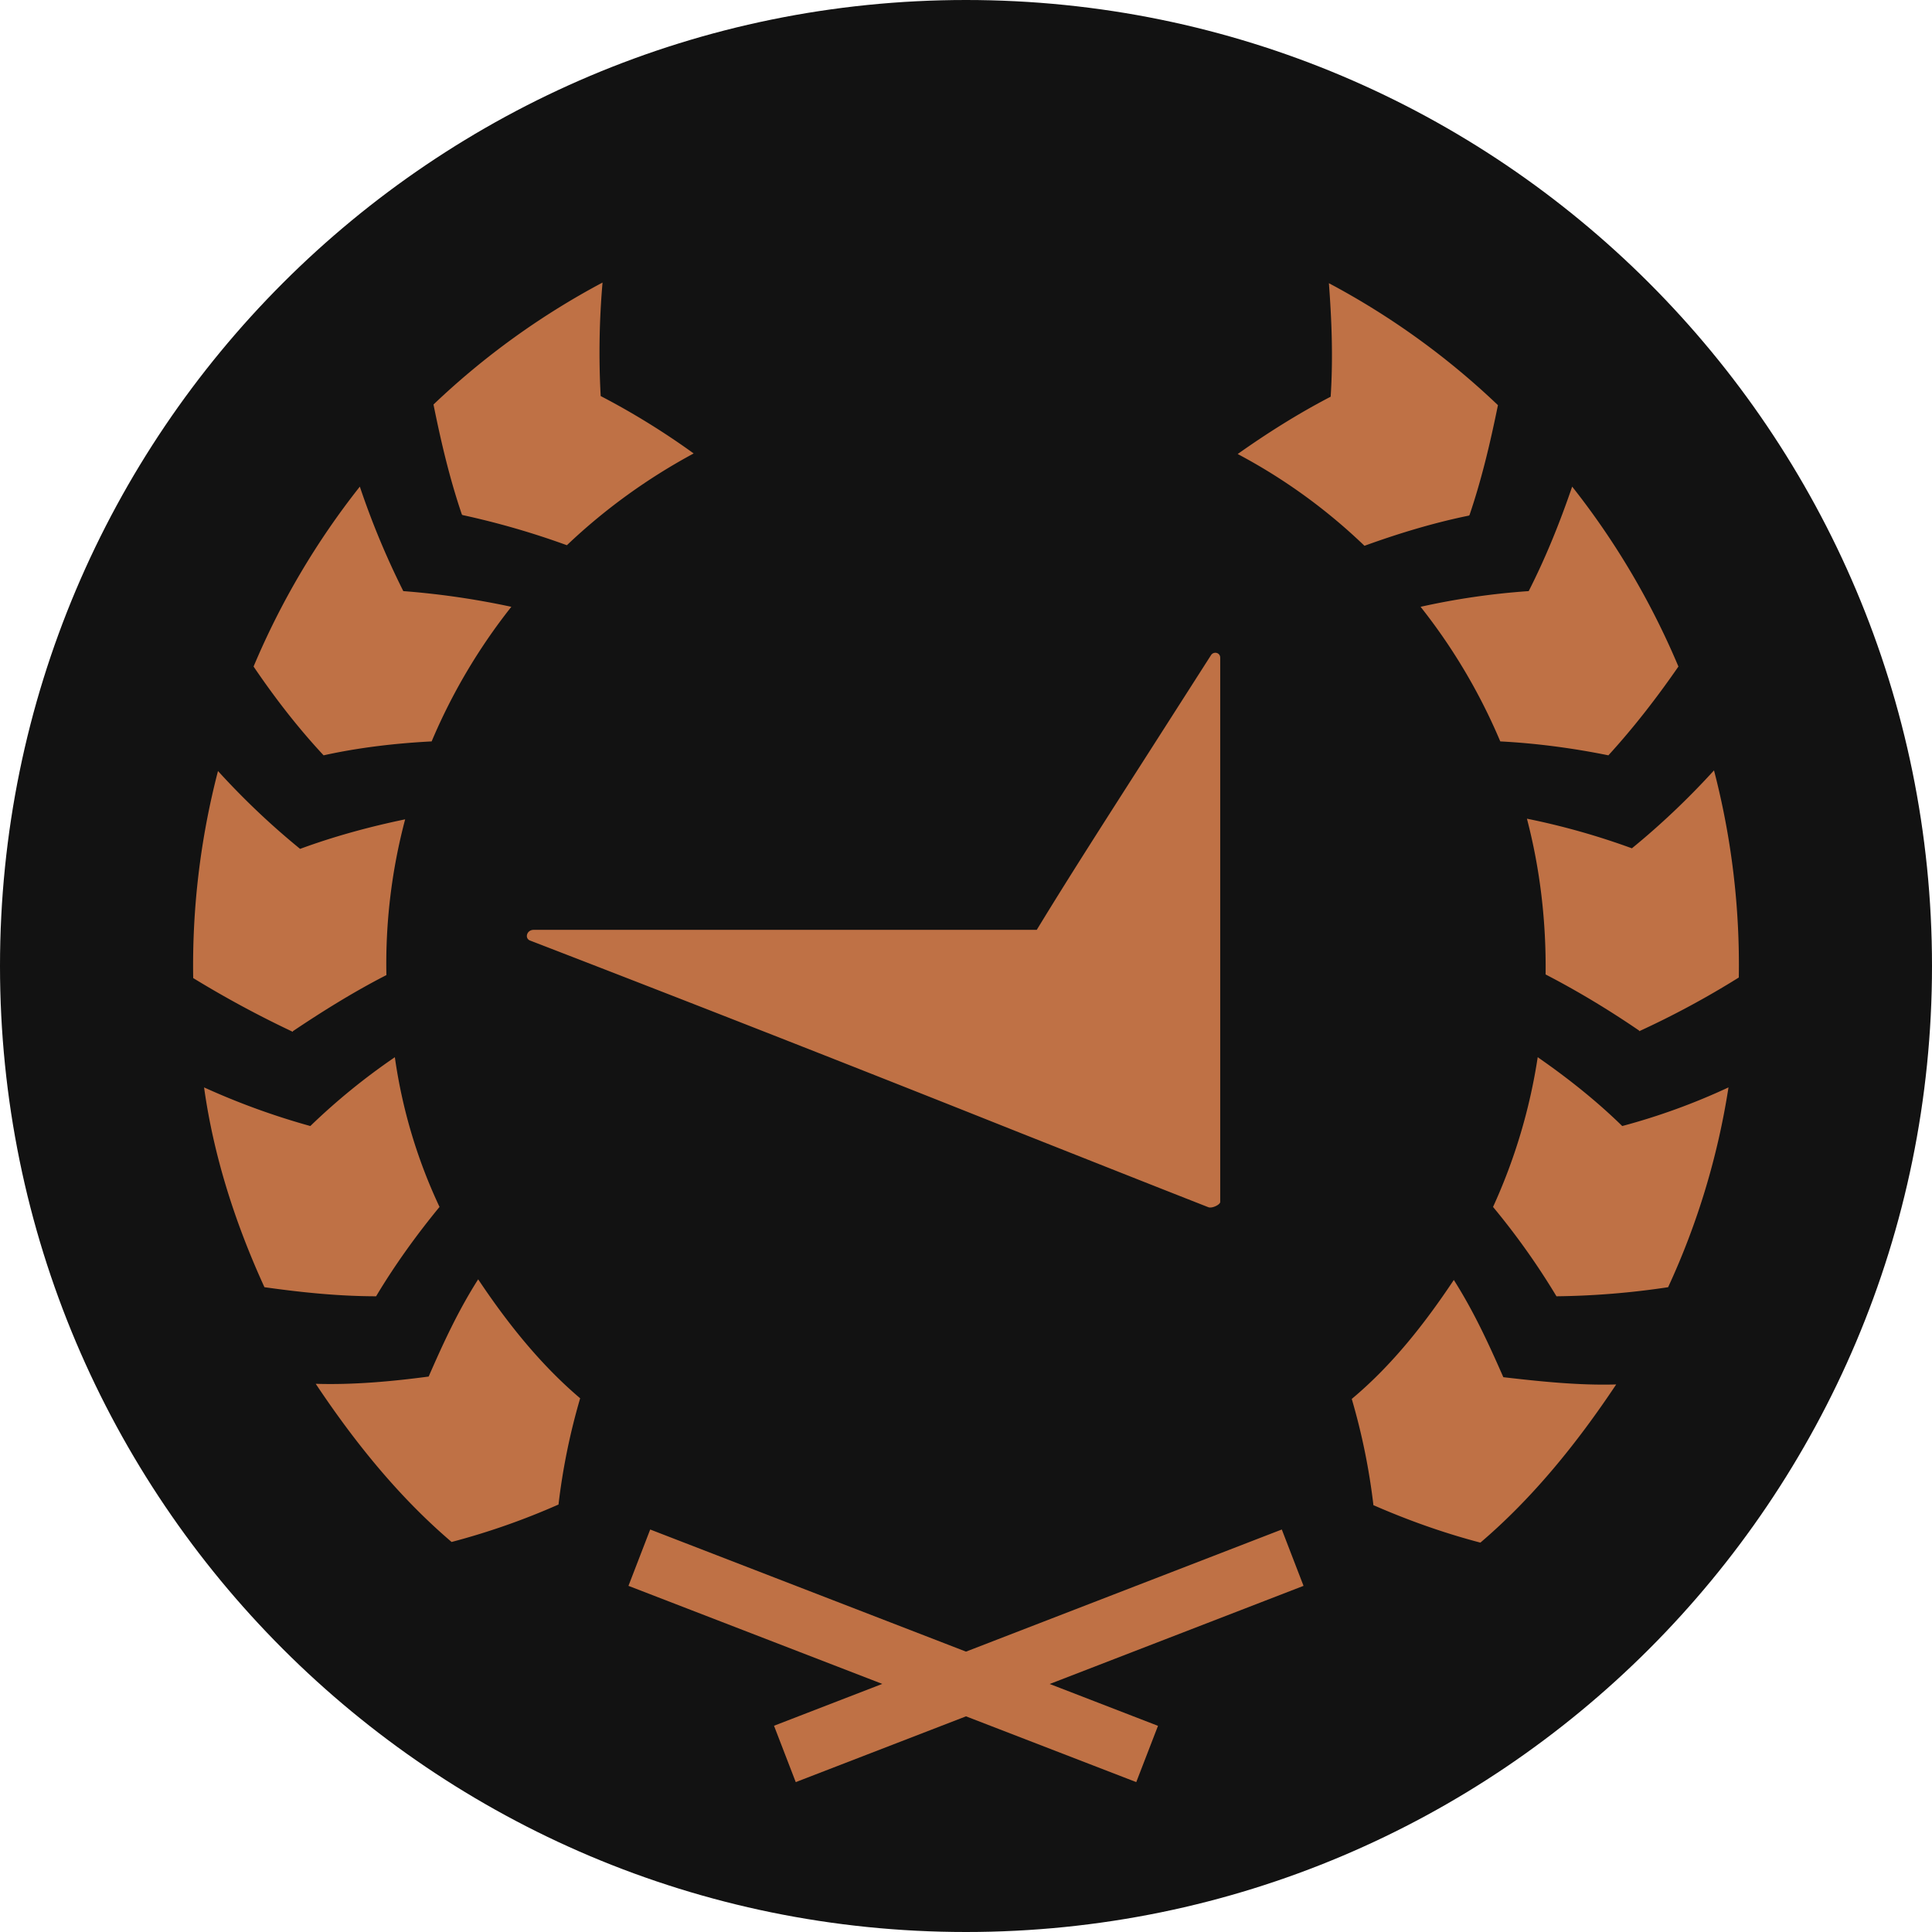 <svg viewBox="0 0 24 24" fill="#bf7145" xmlns="http://www.w3.org/2000/svg" height="24" width="24" class="Icon__StyledISvg-sc-560359e-1 ezLabp"><g clip-path="url(#clip0_7619_6076__j6KRlObb)"><path d="M12 24c6.627 0 12-5.373 12-12S18.627 0 12 0 0 5.373 0 12s5.373 12 12 12" fill="#121212"></path><path d="M7.042 6.773a10 10 0 00-1.297-.375l-.008-.008c-.15-.442-.255-.885-.352-1.365a9.5 9.5 0 012.1-1.515 10 10 0 00-.023 1.41c.405.21.803.458 1.155.713-.57.307-1.102.69-1.575 1.14m11.213-.375c.15-.443.255-.885.353-1.365a9.5 9.5 0 00-2.1-1.515c.037.487.052.945.022 1.41-.405.21-.795.457-1.155.712a7 7 0 011.575 1.14c.413-.15.855-.285 1.297-.375zM20.85 8.28c-.27.39-.555.758-.87 1.103-.442-.09-.9-.15-1.343-.173a7.2 7.2 0 00-.99-1.672 9 9 0 011.343-.195c.21-.413.383-.84.54-1.298.54.683.982 1.433 1.32 2.235m-.487 4.53a11 11 0 001.237-.667 9.6 9.6 0 00-.308-2.573q-.482.529-1.02.968a9 9 0 00-1.304-.368c.165.63.24 1.283.232 1.935q.587.304 1.163.698zm.36 3.18a10 10 0 01-1.388.113 9 9 0 00-.788-1.11 7 7 0 00.555-1.86c.368.255.728.54 1.05.855a8 8 0 001.32-.48 9.3 9.3 0 01-.75 2.482zm-2.333 3.173c-.458-.12-.9-.278-1.328-.465v.007a8 8 0 00-.27-1.327c.503-.42.908-.938 1.268-1.478.247.39.427.78.615 1.208.45.052.937.104 1.402.09-.48.72-1.027 1.402-1.687 1.965M7.207 17.37a8 8 0 00-.27 1.328v-.008q-.641.284-1.327.465c-.66-.563-1.208-1.245-1.688-1.965.465.015.953-.03 1.403-.09.187-.428.367-.818.615-1.208.36.54.772 1.058 1.267 1.478m-2.535-1.267c.233-.39.51-.773.788-1.11a6.5 6.5 0 01-.555-1.86 8 8 0 00-1.05.855 9 9 0 01-1.32-.48c.12.862.39 1.695.75 2.482.477.067.925.112 1.387.113m.128-3.99c-.382.195-.772.435-1.162.697v.008A13 13 0 012.4 12.15a9.6 9.6 0 01.308-2.572q.482.529 1.02.967c.427-.157.87-.277 1.305-.367a7 7 0 00-.233 1.935m-.78-2.73c.442-.098.9-.15 1.342-.173a7.2 7.2 0 01.99-1.672 10 10 0 00-1.342-.195 10 10 0 01-.54-1.298A9.6 9.6 0 003.15 8.28c.27.398.555.765.87 1.103m9.02 11.536l1.345.52-.27.699L12 21.321l-2.115.817-.27-.7 1.345-.52L7.807 19.7l.27-.7L12 20.517 15.923 19l.27.7zm2.004-12.781c.033-.05.114-.033.114.033v6.76c0 .033-.098.082-.146.066-.663-.26-1.49-.588-2.391-.945a586 586 0 00-6.041-2.37c-.066-.032-.033-.131.048-.131h6.251c.379-.623.8-1.28 1.402-2.22z"></path></g></svg>